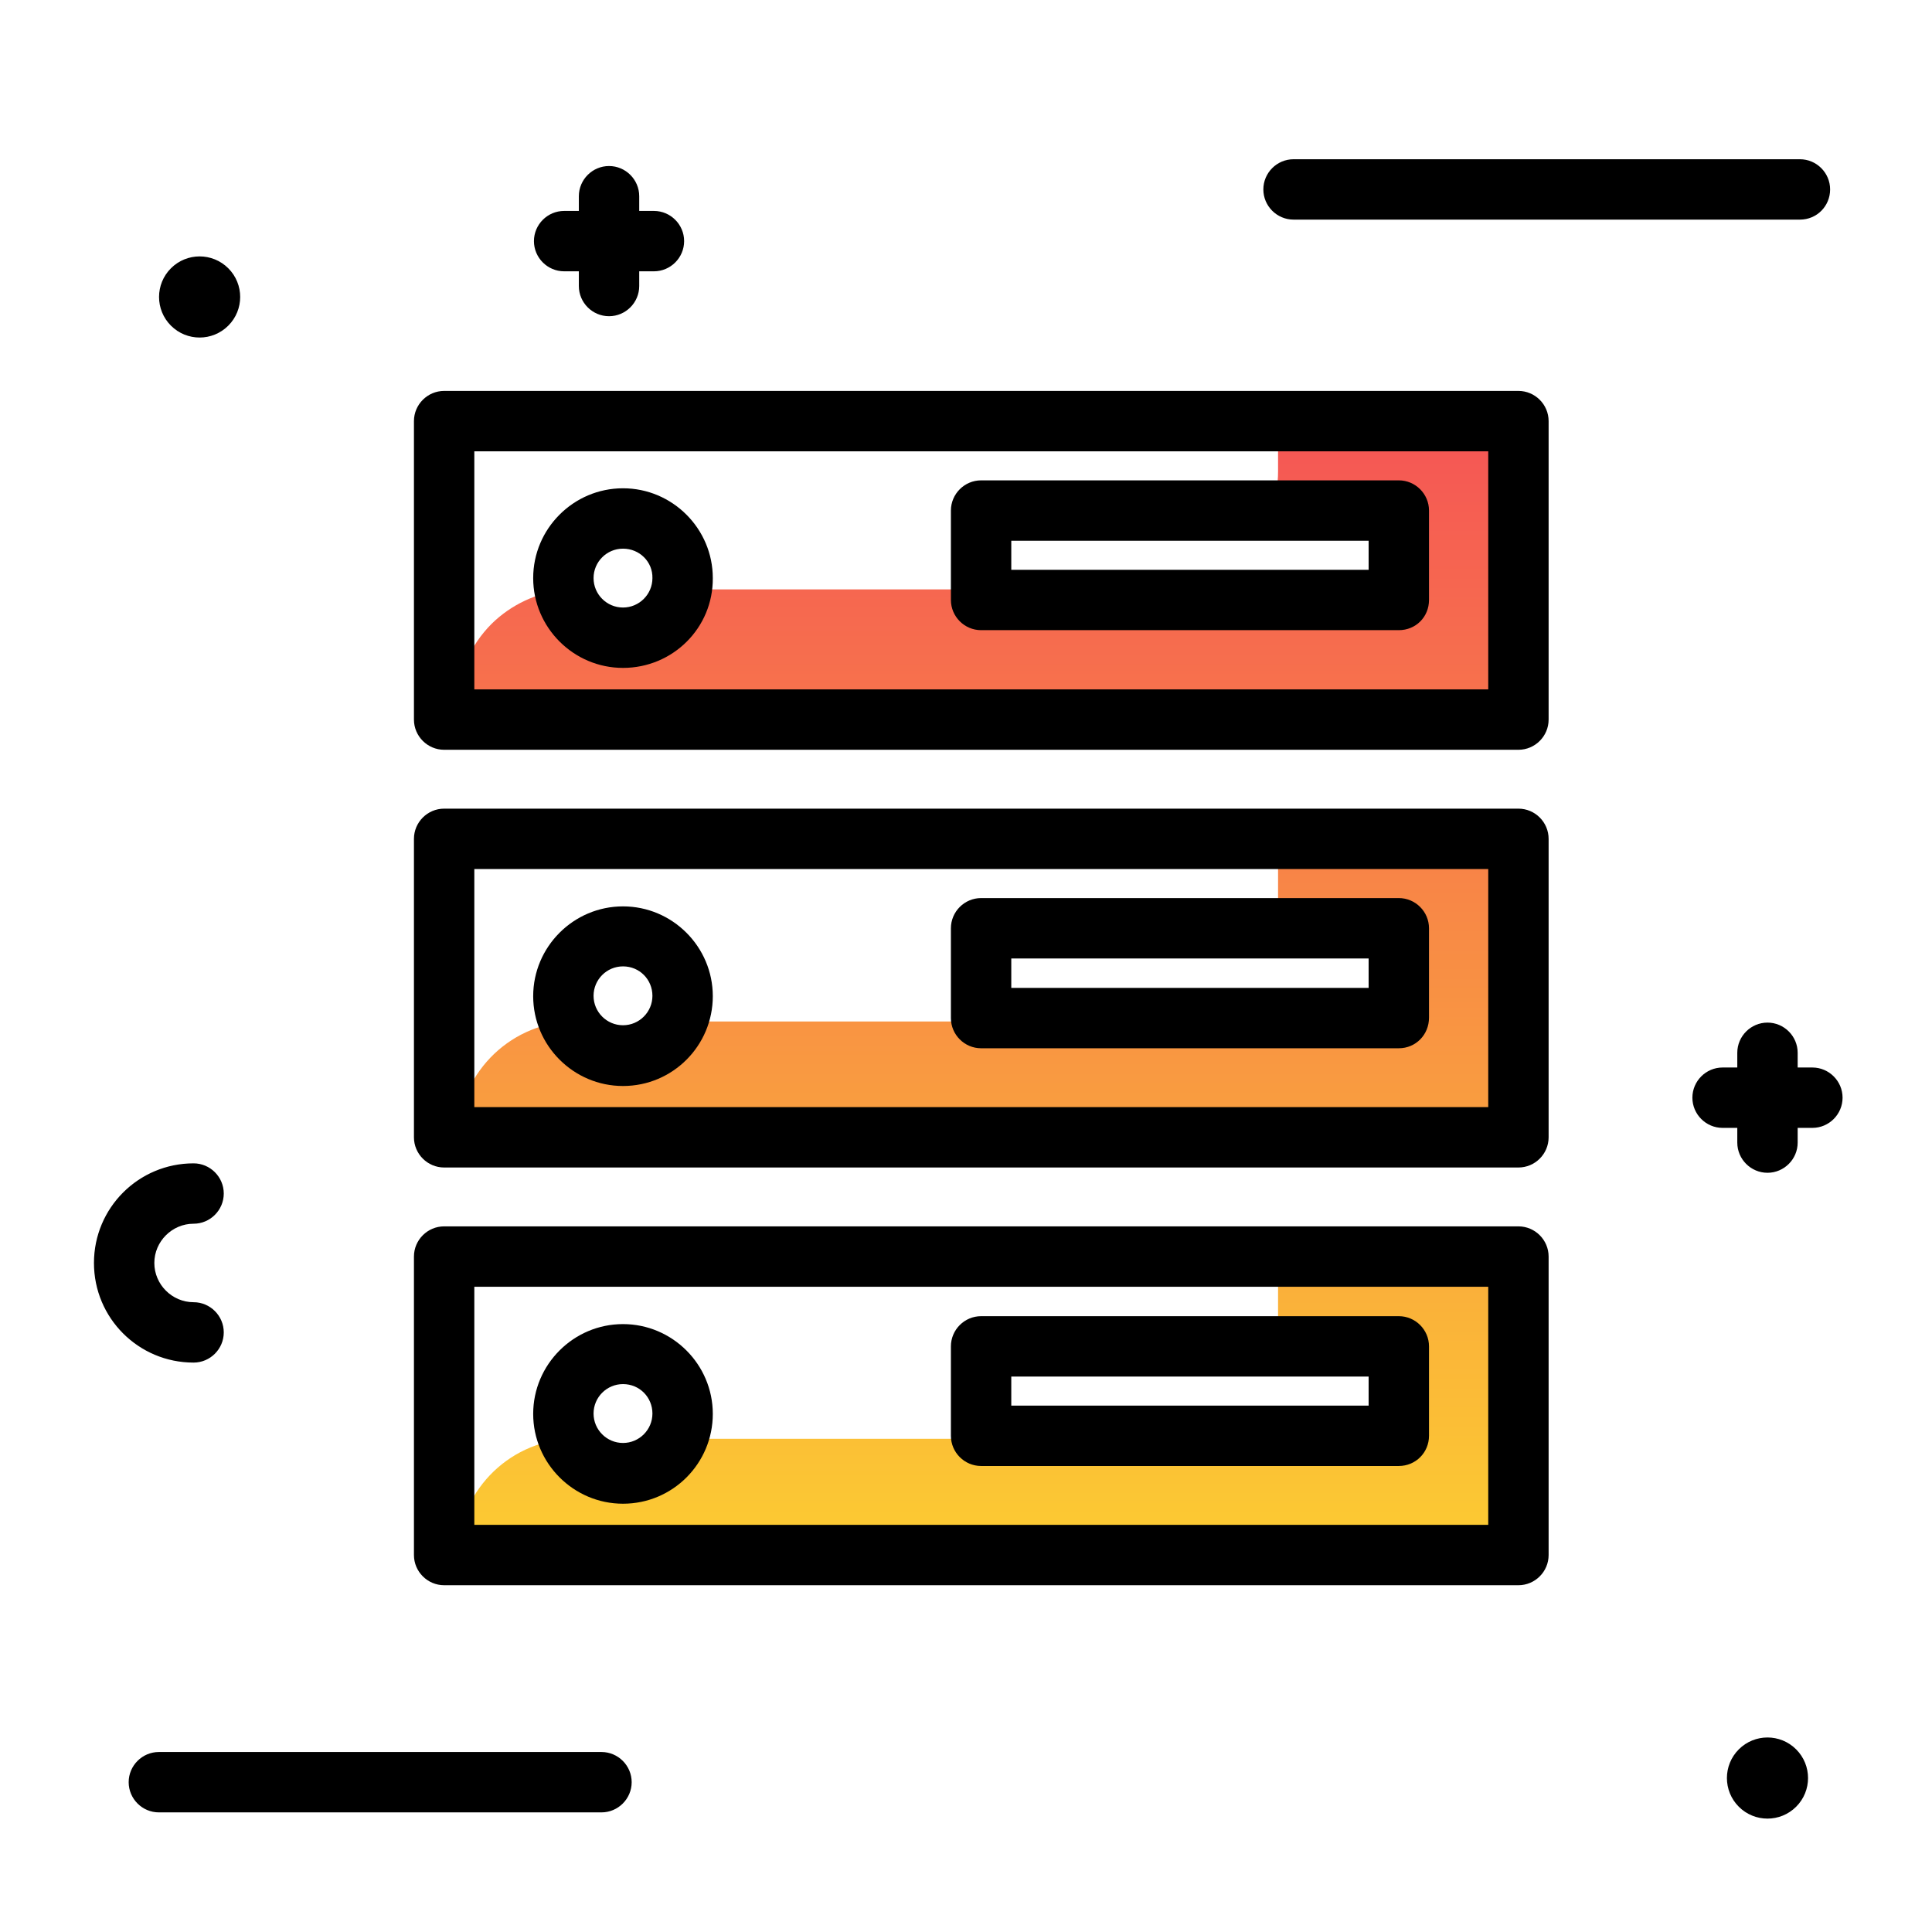 <svg version="1.1" id="Layer_1" xmlns="http://www.w3.org/2000/svg" xmlns:xlink="http://www.w3.org/1999/xlink" x="0px" y="0px" viewBox="0 0 512 512" enable-background="new 0 0 512 512" xml:space="preserve">
<linearGradient id="SVGID_1_" gradientUnits="userSpaceOnUse" x1="260.265" y1="419.708" x2="260.265" y2="111.695" class="gradient-element">
	<stop offset="0" class="primary-color-gradient" style="stop-color: #FCCF31"></stop>
	<stop offset="1" class="secondary-color-gradient" style="stop-color: #F55555"></stop>
</linearGradient>
<path fill="url(#SVGID_1_)" d="M338.7,111.6v13.3c0,3.6-0.6,7.1-1.8,10.4h33.8V159H260v-2.8h-79.3c-1.4,7.3-7.8,12.8-15.5,12.8
	c-7.7,0-14.1-5.5-15.5-12.7c-7.5,0.7-14.3,4-19.4,9c-5.7,5.7-9.2,13.5-9.2,22.1h278.3v-75.9H338.7z M338.7,226v13.5
	c0,2.3-0.2,4.4-0.7,6.6h32.8v23.7h-56c-2.3,0.6-4.8,0.9-7.2,0.9h-128c-2.5,5.4-8,9.1-14.3,9.1c-6.4,0-11.8-3.7-14.3-9.1
	c-16.5,0.8-29.7,14.4-29.7,31.1v0.2h278.3V226H338.7z M338.7,336.7V350c0,2.3-0.3,4.6-0.7,6.7h32.8v23.7h-56.1
	c-2.3,0.6-4.8,0.9-7.3,0.9H179.5c-2.5,5.4-8,9.1-14.3,9.1c-6.3,0-11.8-3.7-14.3-9.1c-16.6,0.8-29.7,14.5-29.7,31.3h278.3v-75.9
	H338.7z"></path>
<path d="M51.3,361.1c-14.6,0-26.4-11.8-26.4-26.4s11.8-26.4,26.4-26.4c4.4,0,8,3.6,8,8s-3.6,8-8,8c-5.7,0-10.4,4.7-10.4,10.4
	s4.7,10.4,10.4,10.4c4.4,0,8,3.6,8,8S55.7,361.1,51.3,361.1z M485,50.2c0-4.4-3.6-8-8-8H342.8c-4.4,0-8,3.6-8,8s3.6,8,8,8H477
	C481.5,58.2,485,54.6,485,50.2z M159.4,464.3H42.1c-4.4,0-8,3.6-8,8s3.6,8,8,8h117.3c4.4,0,8-3.6,8-8S163.8,464.3,159.4,464.3z
	 M60.5,86.3c4.2-4.2,4.2-11,0-15.2s-11-4.2-15.2,0c-4.2,4.2-4.2,11,0,15.2C49.5,90.5,56.3,90.5,60.5,86.3z M460.8,463.6
	c-4.2,4.2-4.2,11,0,15.2c4.2,4.2,11,4.2,15.2,0c4.2-4.2,4.2-11,0-15.2C471.8,459.4,465,459.4,460.8,463.6z M480.3,282.9h-3.9V279
	c0-4.4-3.6-8-8-8s-8,3.6-8,8v3.9h-3.9c-4.4,0-8,3.6-8,8s3.6,8,8,8h3.9v3.9c0,4.4,3.6,8,8,8s8-3.6,8-8v-3.9h3.9c4.4,0,8-3.6,8-8
	S484.7,282.9,480.3,282.9z M173.3,55.9h-3.9V52c0-4.4-3.6-8-8-8s-8,3.6-8,8v3.9h-3.9c-4.4,0-8,3.6-8,8s3.6,8,8,8h3.9v3.9
	c0,4.4,3.6,8,8,8s8-3.6,8-8v-3.9h3.9c4.4,0,8-3.6,8-8S177.7,55.9,173.3,55.9z"></path>
<path d="M402.4,420.1H117.7c-4.4,0-8-3.6-8-8V333c0-4.4,3.6-8,8-8h284.7c4.4,0,8,3.6,8,8v79.1C410.4,416.5,406.8,420.1,402.4,420.1z
	 M125.7,404.1h268.7V341H125.7V404.1z M402.4,309.4H117.7c-4.4,0-8-3.6-8-8v-79.1c0-4.4,3.6-8,8-8h284.7c4.4,0,8,3.6,8,8v79.1
	C410.4,305.8,406.8,309.4,402.4,309.4z M125.7,293.4h268.7v-63.1H125.7V293.4z M402.4,198.7H117.7c-4.4,0-8-3.6-8-8v-79.1
	c0-4.4,3.6-8,8-8h284.7c4.4,0,8,3.6,8,8v79.1C410.4,195.1,406.8,198.7,402.4,198.7z M125.7,182.7h268.7v-63.1H125.7V182.7z
	 M165.1,398.5c-13.1,0-23.8-10.7-23.8-23.8s10.7-23.8,23.8-23.8c13.1,0,23.8,10.7,23.8,23.8S178.3,398.5,165.1,398.5z M165.1,366.8
	c-4.3,0-7.8,3.5-7.8,7.8s3.5,7.8,7.8,7.8c4.3,0,7.8-3.5,7.8-7.8S169.5,366.8,165.1,366.8z M370.7,388.5H260c-4.4,0-8-3.6-8-8v-23.7
	c0-4.4,3.6-8,8-8h110.7c4.4,0,8,3.6,8,8v23.7C378.7,384.9,375.2,388.5,370.7,388.5z M268,372.5h94.7v-7.7H268V372.5z M165.1,287.8
	c-13.1,0-23.8-10.7-23.8-23.8s10.7-23.8,23.8-23.8c13.1,0,23.8,10.7,23.8,23.8S178.3,287.8,165.1,287.8z M165.1,256.1
	c-4.3,0-7.8,3.5-7.8,7.8s3.5,7.8,7.8,7.8c4.3,0,7.8-3.5,7.8-7.8S169.5,256.1,165.1,256.1z M370.7,277.8H260c-4.4,0-8-3.6-8-8V246
	c0-4.4,3.6-8,8-8h110.7c4.4,0,8,3.6,8,8v23.7C378.7,274.2,375.2,277.8,370.7,277.8z M268,261.8h94.7V254H268V261.8z M165.1,177
	c-13.1,0-23.8-10.7-23.8-23.8c0-13.1,10.7-23.8,23.8-23.8c13.1,0,23.8,10.7,23.8,23.8C189,166.4,178.3,177,165.1,177z M165.1,145.4
	c-4.3,0-7.8,3.5-7.8,7.8c0,4.3,3.5,7.8,7.8,7.8c4.3,0,7.8-3.5,7.8-7.8C173,148.9,169.5,145.4,165.1,145.4z M370.7,167H260
	c-4.4,0-8-3.6-8-8v-23.7c0-4.4,3.6-8,8-8h110.7c4.4,0,8,3.6,8,8V159C378.7,163.5,375.2,167,370.7,167z M268,151h94.7v-7.7H268V151z"></path>
</svg>